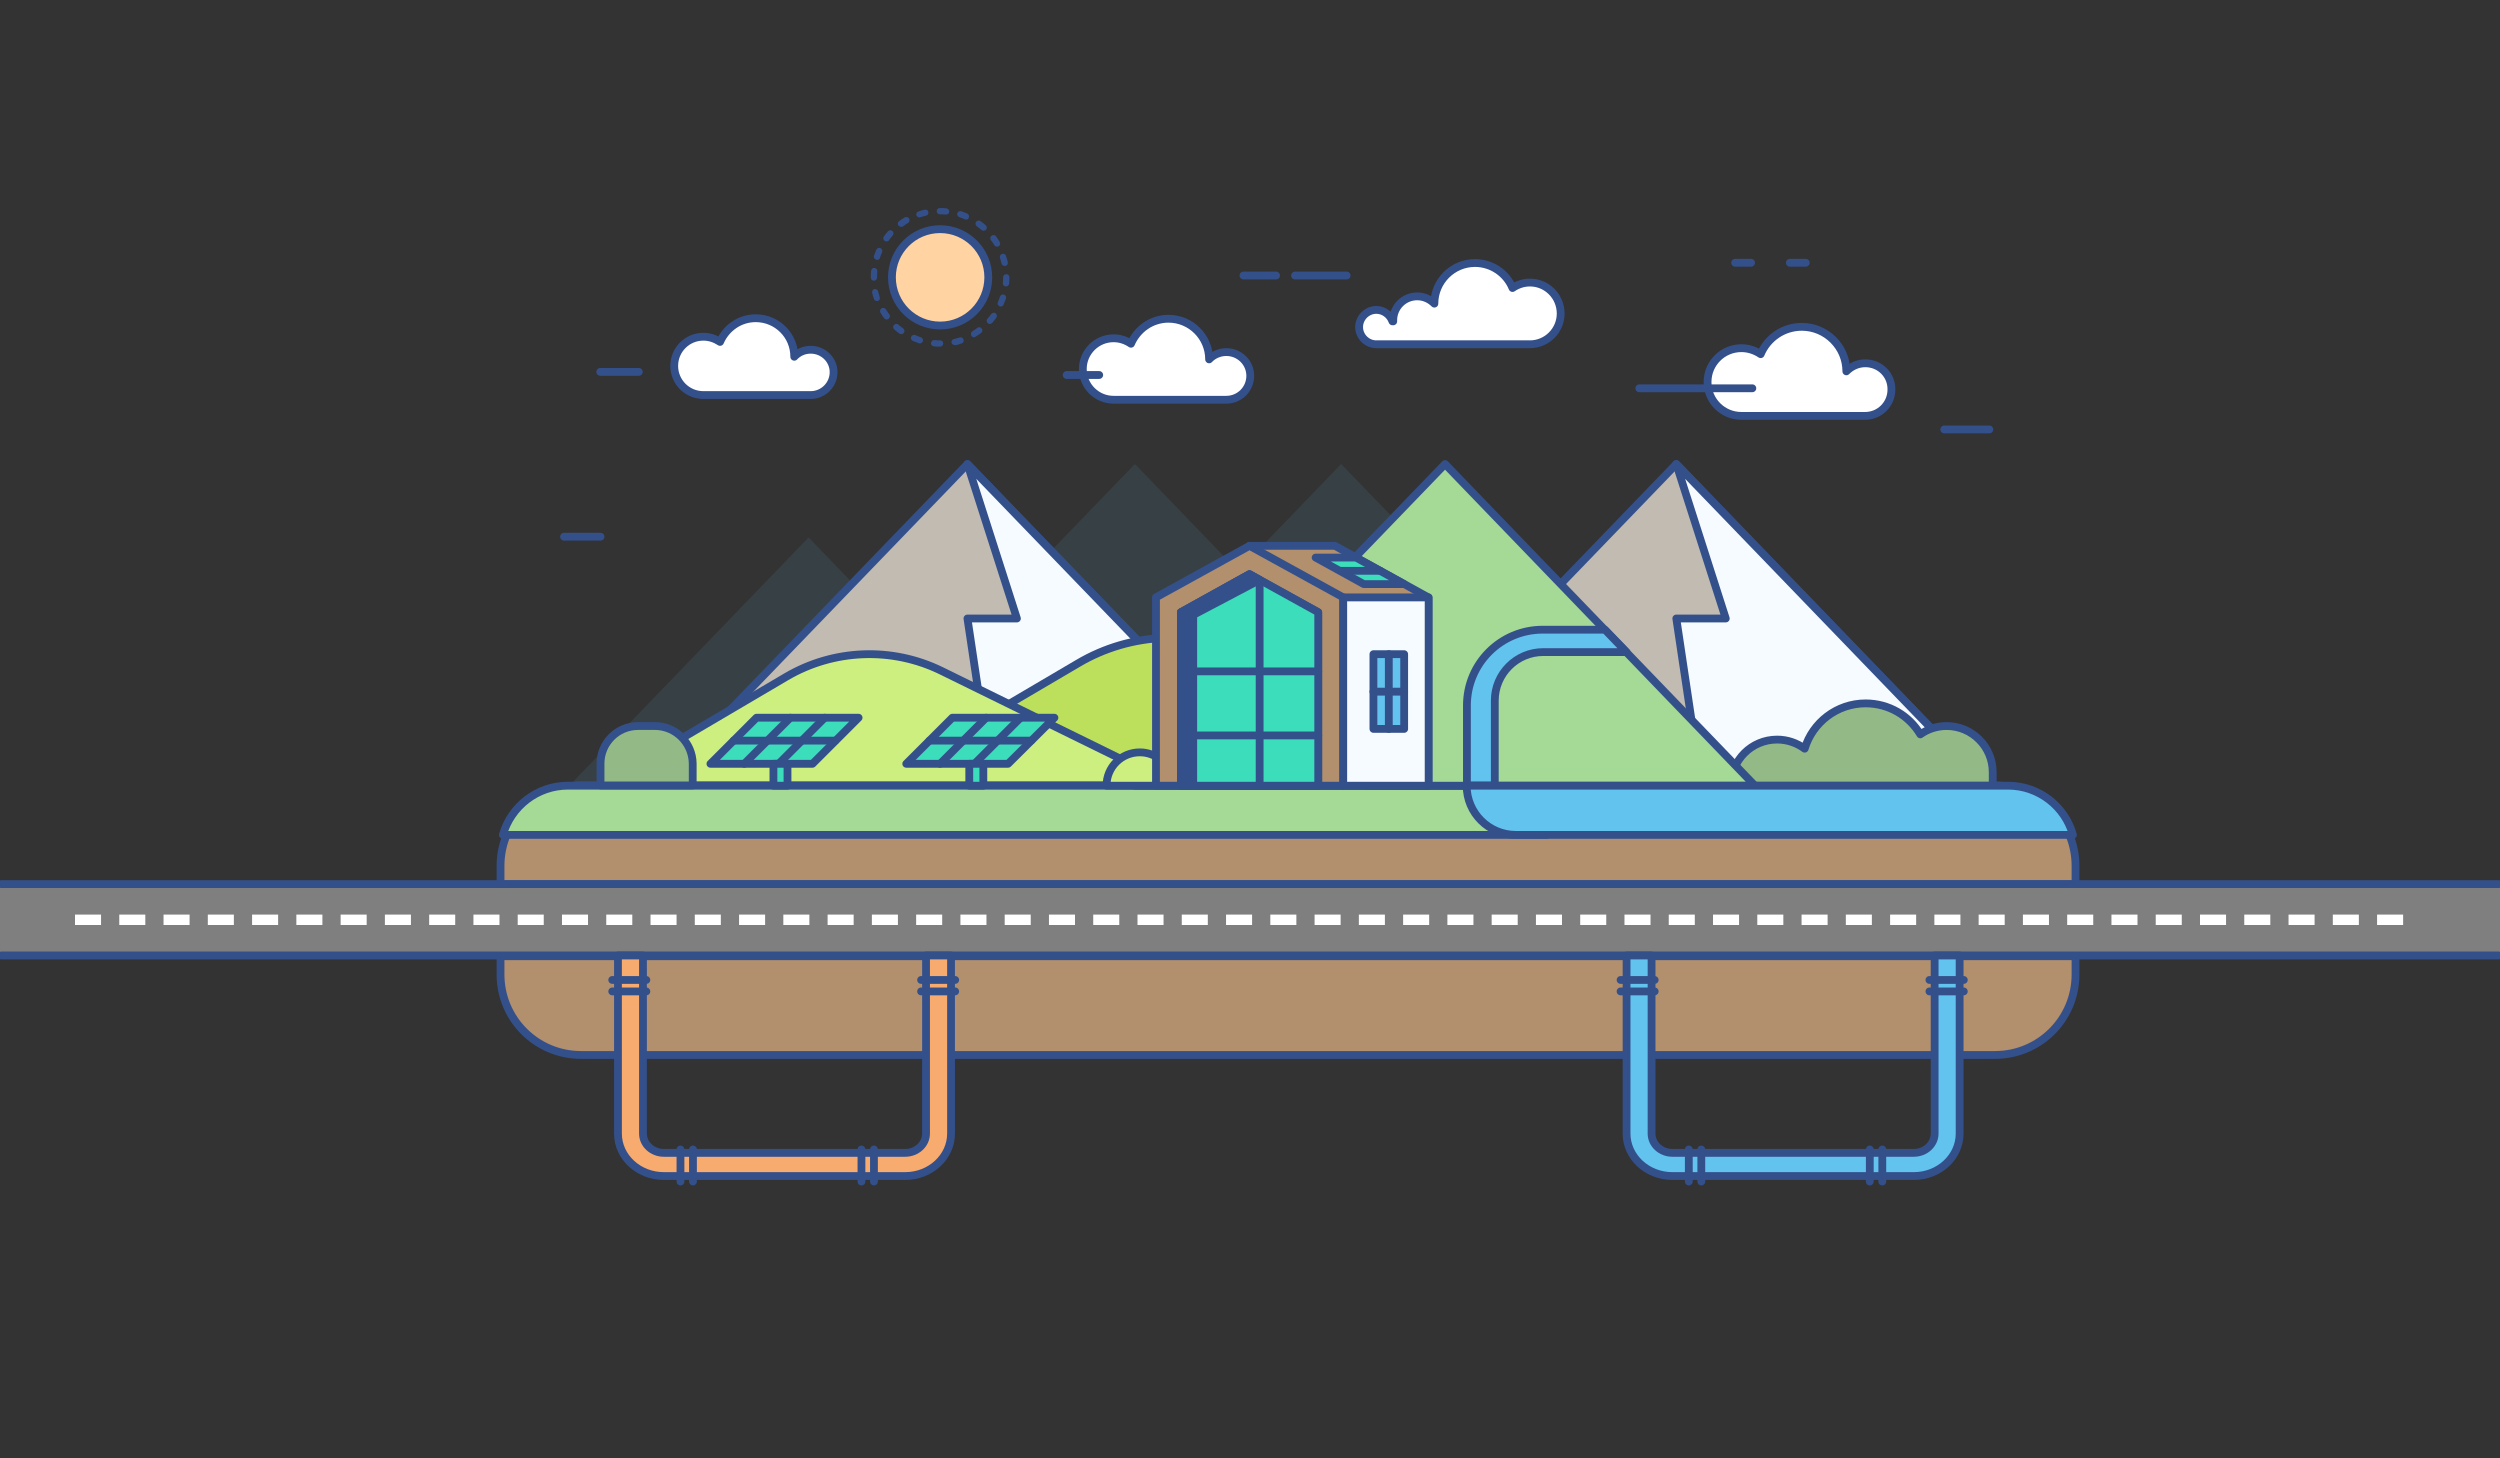 <?xml version="1.0" encoding="utf-8"?>
<!-- Generator: Adobe Illustrator 19.0.0, SVG Export Plug-In . SVG Version: 6.00 Build 0)  -->
<svg version="1.1" id="Layer_1" xmlns="http://www.w3.org/2000/svg" xmlns:xlink="http://www.w3.org/1999/xlink" x="0px" y="0px"
	 viewBox="0 0 960 560" style="enable-background:new 0 0 960 560;" xml:space="preserve">
<rect x="0" y="0" width="960" height="560" fill="#333333" stroke="none"/>
<style type="text/css">
	.st0{fill:#7F7F7F;}
	.st1{fill:none;stroke:#FFFFFF;stroke-width:4;stroke-miterlimit:10;stroke-dasharray:10,7;}
	.st2{opacity:0.1;fill:#62C3EF;}
	.st3{fill:#C1BBB2;stroke:#34508B;stroke-width:3;stroke-linecap:round;stroke-linejoin:round;stroke-miterlimit:10;}
	.st4{fill:#F5FBFF;stroke:#34508B;stroke-width:3;stroke-linecap:round;stroke-linejoin:round;stroke-miterlimit:10;}
	.st5{fill:#BDE05C;stroke:#34508B;stroke-width:3;stroke-linecap:round;stroke-linejoin:round;stroke-miterlimit:10;}
	.st6{fill:#CCEF7F;stroke:#34508B;stroke-width:3;stroke-linecap:round;stroke-linejoin:round;stroke-miterlimit:10;}
	.st7{fill:#B28F6D;stroke:#34508B;stroke-width:3;stroke-linecap:round;stroke-linejoin:round;stroke-miterlimit:10;}
	.st8{fill:#A5D996;stroke:#34508B;stroke-width:3;stroke-linecap:round;stroke-linejoin:round;stroke-miterlimit:10;}
	.st9{fill:#FFFFFF;stroke:#34508B;stroke-width:3;stroke-linecap:round;stroke-linejoin:round;stroke-miterlimit:10;}
	.st10{fill:#F7AB6F;stroke:#34508B;stroke-width:3;stroke-linecap:round;stroke-linejoin:round;stroke-miterlimit:10;}
	.st11{fill:none;stroke:#34508B;stroke-width:3;stroke-linecap:round;stroke-linejoin:round;stroke-miterlimit:10;}
	.st12{fill:#62C3EF;stroke:#34508B;stroke-width:3;stroke-linecap:round;stroke-linejoin:round;stroke-miterlimit:10;}
	.st13{fill:#93BA86;stroke:#34508B;stroke-width:3;stroke-linecap:round;stroke-linejoin:round;stroke-miterlimit:10;}
	.st14{fill:#3BDDBA;stroke:#34508B;stroke-width:3;stroke-linecap:round;stroke-linejoin:round;stroke-miterlimit:10;}
	.st15{fill:#FFD3A2;stroke:#34508B;stroke-width:3;stroke-linecap:round;stroke-linejoin:round;stroke-miterlimit:10;}
	.st16{fill:#34508B;}
	.st17{fill:#34508B;stroke:#34508B;stroke-width:3;stroke-linecap:round;stroke-linejoin:round;stroke-miterlimit:10;}
</style>
<g id="XMLID_173_">
	<rect id="XMLID_175_" y="339.5" class="st0" width="960" height="27.4"/>
	<line id="XMLID_174_" class="st1" x1="28.8" y1="353.2" x2="929.8" y2="353.2"/>
</g>
<g id="XMLID_169_">
	<polygon id="XMLID_172_" class="st2" points="310.5,206.4 218.6,301.7 317.9,301.7 402.4,301.7 	"/>
	<polygon id="XMLID_171_" class="st2" points="435.8,178.2 316.7,301.7 445.4,301.7 554.9,301.7 	"/>
	<polygon id="XMLID_170_" class="st2" points="515,178.2 396,301.7 524.7,301.7 634.1,301.7 	"/>
</g>
<g id="XMLID_166_">
	<polygon id="XMLID_168_" class="st3" points="252.4,301.7 371.5,178.2 490.6,301.7 	"/>
	<polygon id="XMLID_167_" class="st4" points="371.5,178.2 390.5,237.5 371.5,237.5 381.1,301.7 490.6,301.7 	"/>
</g>
<path id="XMLID_165_" class="st5" d="M334.1,301.7l79.9-47c20.5-12.1,45.7-13,67-2.5l101.1,49.6H334.1z"/>
<path id="XMLID_157_" class="st6" d="M230.9,301.7l71-41.8c18.2-10.7,40.6-11.6,59.6-2.3l89.8,44.1H230.9z"/>
<path id="XMLID_156_" class="st7" d="M192.2,339.5H797v-7c0-17.1-13.8-30.9-30.9-30.9h-543c-17.1,0-30.9,13.8-30.9,30.9V339.5z"/>
<path id="XMLID_155_" class="st7" d="M797,367.2H192.2v7c0,17.1,13.8,30.9,30.9,30.9h543c17.1,0,30.9-13.8,30.9-30.9V367.2z"/>
<path id="XMLID_153_" class="st8" d="M193.1,320.6h400.8v-18.9H218.1C206.2,301.7,196.2,309.7,193.1,320.6z"/>
<g id="XMLID_135_">
	<polygon id="XMLID_137_" class="st3" points="524.6,301.7 643.7,178.2 762.8,301.7 	"/>
	<polygon id="XMLID_136_" class="st4" points="643.7,178.2 662.7,237.5 643.7,237.5 653.3,301.7 762.8,301.7 	"/>
</g>
<line id="XMLID_134_" class="st9" x1="0.5" y1="366.9" x2="959.5" y2="366.9"/>
<line id="XMLID_133_" class="st9" x1="0.5" y1="339.5" x2="959.5" y2="339.5"/>
<g id="XMLID_72_">
	<g id="XMLID_115_">
		<path id="XMLID_132_" class="st10" d="M237.3,366.9v68.4c0,9,7.9,16.3,17.6,16.3h92.7c9.7,0,17.6-7.3,17.6-16.3l0-68.4l-9.6,0
			v68.4c0,4.1-3.6,7.4-8,7.4h-92.7c-4.4,0-8-3.3-8-7.4l0-68.4L237.3,366.9z"/>
		<g id="XMLID_128_">
			<line id="XMLID_131_" class="st11" x1="266.1" y1="441.4" x2="266.1" y2="453.7"/>
			<line id="XMLID_129_" class="st11" x1="261.3" y1="441.4" x2="261.3" y2="453.7"/>
		</g>
		<g id="XMLID_123_">
			<line id="XMLID_127_" class="st11" x1="335.6" y1="441.4" x2="335.6" y2="453.7"/>
			<line id="XMLID_125_" class="st11" x1="330.8" y1="441.4" x2="330.8" y2="453.7"/>
		</g>
		<g id="XMLID_120_">
			<line id="XMLID_122_" class="st11" x1="366.8" y1="380.7" x2="353.7" y2="380.7"/>
			<line id="XMLID_121_" class="st11" x1="366.8" y1="376.3" x2="353.7" y2="376.3"/>
		</g>
		<g id="XMLID_117_">
			<line id="XMLID_119_" class="st11" x1="248.2" y1="380.7" x2="235.1" y2="380.7"/>
			<line id="XMLID_118_" class="st11" x1="248.2" y1="376.3" x2="235.1" y2="376.3"/>
		</g>
	</g>
	<g id="XMLID_73_">
		<path id="XMLID_114_" class="st12" d="M624.6,366.9v68.4c0,9,7.9,16.3,17.6,16.3h92.7c9.7,0,17.6-7.3,17.6-16.3v-68.4l-9.6,0v68.4
			c0,4.1-3.6,7.4-8,7.4h-92.7c-4.4,0-8-3.3-8-7.4v-68.4L624.6,366.9z"/>
		<g id="XMLID_110_">
			<line id="XMLID_113_" class="st11" x1="653.3" y1="441.4" x2="653.3" y2="453.7"/>
			<line id="XMLID_112_" class="st11" x1="648.5" y1="441.4" x2="648.5" y2="453.7"/>
		</g>
		<g id="XMLID_98_">
			<line id="XMLID_109_" class="st11" x1="722.8" y1="441.4" x2="722.8" y2="453.7"/>
			<line id="XMLID_99_" class="st11" x1="718" y1="441.4" x2="718" y2="453.7"/>
		</g>
		<g id="XMLID_77_">
			<line id="XMLID_95_" class="st11" x1="754.1" y1="380.7" x2="740.9" y2="380.7"/>
			<line id="XMLID_90_" class="st11" x1="754.1" y1="376.3" x2="740.9" y2="376.3"/>
		</g>
		<g id="XMLID_74_">
			<line id="XMLID_76_" class="st11" x1="635.4" y1="380.7" x2="622.3" y2="380.7"/>
			<line id="XMLID_75_" class="st11" x1="635.4" y1="376.3" x2="622.3" y2="376.3"/>
		</g>
	</g>
</g>
<path id="XMLID_52_" class="st13" d="M251.5,278.8H245c-8,0-14.4,6.5-14.4,14.4v8.4h35.4v-8.4C265.9,285.3,259.5,278.8,251.5,278.8z
	"/>
<path id="XMLID_71_" class="st13" d="M747.5,278.8c-3.8,0-7.3,1.2-10.1,3.2c-4.3-7.2-12.1-11.9-21-11.9c-11.1,0-20.4,7.4-23.4,17.4
	c-3-2.2-6.6-3.5-10.6-3.5c-9.8,0-17.7,7.9-17.7,17.7v0h27.2h8.1h29.8h11h24.4v-5.2C765.2,286.8,757.3,278.8,747.5,278.8z"/>
<g id="XMLID_48_">
	<polygon id="XMLID_61_" class="st8" points="435.8,301.7 554.9,178.2 673.9,301.7 	"/>
	<path id="XMLID_62_" class="st12" d="M574,301.7V269c0-10.2,8.3-18.6,18.6-18.6h32l-8.3-8.6h-23.9c-16.1,0-29.1,13-29.1,29.1v30.7
		H574z"/>
</g>
<path id="XMLID_68_" class="st12" d="M796,320.6c-3-10.9-13.1-18.9-24.9-18.9H563.2l0,0c0,10.5,8.5,18.9,18.9,18.9H796z"/>
<path id="XMLID_67_" class="st6" d="M484.8,285.2c-2.7,0-5.2,0.9-7.3,2.3c-3.1-5.2-8.7-8.6-15.2-8.6c-8,0-14.8,5.3-16.9,12.6
	c-2.1-1.6-4.8-2.6-7.7-2.6c-7.1,0-12.8,5.7-12.8,12.8v0h19.7h5.9H472h8h17.6V298C497.6,290.9,491.9,285.2,484.8,285.2z"/>
<g id="XMLID_81_">
	<polygon id="XMLID_78_" class="st14" points="329.7,275.6 312,293.3 272.8,293.3 290.5,275.6 	"/>
	<g id="XMLID_64_">
		<line id="XMLID_79_" class="st11" x1="303.5" y1="275.6" x2="285.8" y2="293.3"/>
		<line id="XMLID_80_" class="st11" x1="316.7" y1="275.6" x2="299" y2="293.3"/>
	</g>
	<line id="XMLID_82_" class="st11" x1="281.7" y1="284.4" x2="320.8" y2="284.4"/>
	<rect id="XMLID_83_" x="297" y="293.3" class="st14" width="5.4" height="8.4"/>
</g>
<g id="XMLID_85_">
	<polygon id="XMLID_94_" class="st14" points="404.9,275.6 387.1,293.3 348,293.3 365.7,275.6 	"/>
	<g id="XMLID_88_">
		<line id="XMLID_93_" class="st11" x1="378.7" y1="275.6" x2="361" y2="293.3"/>
		<line id="XMLID_89_" class="st11" x1="391.9" y1="275.6" x2="374.2" y2="293.3"/>
	</g>
	<line id="XMLID_87_" class="st11" x1="356.9" y1="284.4" x2="396" y2="284.4"/>
	<rect id="XMLID_86_" x="372.2" y="293.3" class="st14" width="5.4" height="8.4"/>
</g>
<circle id="XMLID_111_" class="st15" cx="361" cy="106.5" r="18.5"/>
<g id="XMLID_124_">
	<path id="XMLID_154_" class="st16" d="M361,133.1c-0.8,0-1.6,0-2.4-0.1c-0.7-0.1-1.2-0.6-1.1-1.3c0.1-0.7,0.7-1.2,1.3-1.1
		c0.7,0.1,1.5,0.1,2.2,0.1c0.7,0,1.2,0.5,1.2,1.2C362.2,132.5,361.7,133.1,361,133.1l0.1-1.2L361,133.1
		C361,133.1,361,133.1,361,133.1z M366.6,132.5c-0.6,0-1.1-0.4-1.2-0.9c-0.1-0.7,0.3-1.3,0.9-1.4c0.7-0.2,1.5-0.4,2.2-0.6
		c0.6-0.2,1.3,0.1,1.5,0.8c0.2,0.6-0.1,1.3-0.8,1.5c-0.8,0.3-1.6,0.5-2.4,0.7C366.8,132.4,366.7,132.5,366.6,132.5z M353.2,131.9
		c-0.1,0-0.2,0-0.4-0.1c-0.8-0.3-1.6-0.6-2.3-0.9c-0.6-0.3-0.9-1-0.6-1.6c0.3-0.6,1-0.9,1.6-0.6c0.7,0.3,1.4,0.6,2.1,0.8
		c0.6,0.2,1,0.9,0.8,1.5C354.2,131.5,353.7,131.9,353.2,131.9z M374,129.5c-0.4,0-0.8-0.2-1-0.6c-0.3-0.6-0.2-1.3,0.4-1.7
		c0.7-0.4,1.3-0.8,1.9-1.3c0.5-0.4,1.3-0.3,1.7,0.3c0.4,0.5,0.3,1.3-0.3,1.7c-0.7,0.5-1.4,1-2.1,1.4
		C374.4,129.5,374.2,129.5,374,129.5z M346.1,128.3c-0.2,0-0.5-0.1-0.7-0.2c-0.7-0.5-1.3-1-2-1.6c-0.5-0.4-0.6-1.2-0.1-1.7
		c0.4-0.5,1.2-0.6,1.7-0.1c0.6,0.5,1.2,1,1.8,1.4c0.5,0.4,0.7,1.1,0.3,1.7C346.9,128.1,346.5,128.3,346.1,128.3z M380.1,124.4
		c-0.3,0-0.6-0.1-0.8-0.3c-0.5-0.4-0.6-1.2-0.1-1.7c0.5-0.6,1-1.2,1.4-1.8c0.4-0.5,1.2-0.7,1.7-0.3c0.5,0.4,0.7,1.1,0.3,1.7
		c-0.5,0.7-1,1.3-1.6,2C380.7,124.3,380.4,124.4,380.1,124.4z M340.5,122.7c-0.4,0-0.7-0.2-1-0.5c-0.5-0.7-1-1.4-1.4-2.1
		c-0.3-0.6-0.2-1.3,0.4-1.7c0.6-0.3,1.3-0.2,1.7,0.4c0.4,0.6,0.8,1.3,1.3,1.9c0.4,0.5,0.3,1.3-0.3,1.7
		C341,122.6,340.7,122.7,340.5,122.7z M384.3,117.7c-0.2,0-0.3,0-0.5-0.1c-0.6-0.3-0.9-1-0.6-1.6c0.3-0.7,0.6-1.4,0.8-2.1
		c0.2-0.6,0.9-1,1.5-0.8c0.6,0.2,1,0.9,0.8,1.5c-0.3,0.8-0.6,1.6-0.9,2.3C385.2,117.4,384.8,117.7,384.3,117.7z M336.8,115.6
		c-0.5,0-1-0.3-1.2-0.8c-0.3-0.8-0.5-1.6-0.7-2.4c-0.1-0.7,0.3-1.3,0.9-1.4c0.6-0.1,1.3,0.3,1.4,0.9c0.2,0.7,0.4,1.5,0.6,2.2
		c0.2,0.6-0.1,1.3-0.8,1.5C337.1,115.6,337,115.6,336.8,115.6z M386.3,110c0,0-0.1,0-0.1,0c-0.7-0.1-1.2-0.7-1.1-1.3
		c0.1-0.7,0.1-1.5,0.1-2.2c0-0.7,0.5-1.2,1.2-1.2c0.7,0,1.2,0.5,1.2,1.2v0c0,0.8,0,1.6-0.1,2.5C387.4,109.5,386.9,110,386.3,110z
		 M335.6,107.8c-0.7,0-1.2-0.5-1.2-1.2l0-0.1c0-0.8,0-1.7,0.1-2.5c0.1-0.7,0.7-1.2,1.3-1.1c0.7,0.1,1.2,0.7,1.1,1.3
		c-0.1,0.8-0.1,1.5-0.1,2.3l0,0.1C336.8,107.2,336.2,107.8,335.6,107.8z M385.8,102.1c-0.6,0-1.1-0.4-1.2-0.9
		c-0.2-0.7-0.4-1.5-0.6-2.2c-0.2-0.6,0.1-1.3,0.8-1.5c0.6-0.2,1.3,0.1,1.5,0.8c0.3,0.8,0.5,1.6,0.7,2.4c0.1,0.7-0.3,1.3-0.9,1.4
		C385.9,102.1,385.8,102.1,385.8,102.1z M336.8,99.8c-0.1,0-0.3,0-0.4-0.1c-0.6-0.2-1-0.9-0.8-1.5c0.3-0.8,0.6-1.6,0.9-2.3
		c0.3-0.6,1-0.9,1.6-0.6c0.6,0.3,0.9,1,0.6,1.6c-0.3,0.7-0.6,1.4-0.8,2.1C337.8,99.5,337.3,99.8,336.8,99.8z M382.8,94.7
		c-0.4,0-0.8-0.2-1-0.6c-0.4-0.6-0.8-1.3-1.3-1.9c-0.4-0.5-0.3-1.3,0.3-1.7c0.5-0.4,1.3-0.3,1.7,0.3c0.5,0.7,1,1.4,1.4,2.1
		c0.3,0.6,0.2,1.3-0.4,1.7C383.2,94.7,383,94.7,382.8,94.7z M340.4,92.7c-0.2,0-0.5-0.1-0.7-0.2c-0.5-0.4-0.7-1.2-0.3-1.7
		c0.5-0.7,1-1.3,1.6-2c0.4-0.5,1.2-0.5,1.7-0.1c0.5,0.4,0.5,1.2,0.1,1.7c-0.5,0.6-1,1.2-1.4,1.8C341.2,92.6,340.8,92.7,340.4,92.7z
		 M377.7,88.6c-0.3,0-0.6-0.1-0.8-0.3c-0.6-0.5-1.2-1-1.8-1.4c-0.5-0.4-0.7-1.2-0.3-1.7s1.2-0.7,1.7-0.3c0.7,0.5,1.3,1,2,1.6
		c0.5,0.4,0.6,1.2,0.1,1.7C378.4,88.5,378.1,88.6,377.7,88.6z M346,87.1c-0.4,0-0.7-0.2-1-0.5c-0.4-0.5-0.3-1.3,0.3-1.7
		c0.7-0.5,1.4-1,2.1-1.4c0.6-0.3,1.3-0.2,1.7,0.4c0.3,0.6,0.2,1.3-0.4,1.7c-0.7,0.4-1.3,0.8-1.9,1.3C346.5,87.1,346.3,87.1,346,87.1
		z M371,84.3c-0.2,0-0.3,0-0.5-0.1c-0.7-0.3-1.4-0.6-2.1-0.8c-0.6-0.2-1-0.9-0.8-1.5c0.2-0.6,0.9-1,1.5-0.8c0.8,0.3,1.6,0.6,2.3,0.9
		c0.6,0.3,0.9,1,0.6,1.6C371.9,84.1,371.5,84.3,371,84.3z M353.1,83.5c-0.5,0-1-0.3-1.2-0.8c-0.2-0.6,0.1-1.3,0.8-1.5
		c0.8-0.3,1.6-0.5,2.4-0.7c0.7-0.1,1.3,0.3,1.4,0.9c0.1,0.7-0.3,1.3-0.9,1.4c-0.7,0.2-1.5,0.4-2.2,0.6
		C353.4,83.5,353.2,83.5,353.1,83.5z M363.3,82.4c0,0-0.1,0-0.1,0c-0.7-0.1-1.5-0.1-2.3-0.1c-0.7,0-1.2-0.5-1.2-1.2
		c0-0.7,0.5-1.2,1.2-1.2h0c0.8,0,1.7,0,2.5,0.1c0.7,0.1,1.2,0.7,1.1,1.3C364.5,81.9,364,82.4,363.3,82.4z"/>
</g>
<path id="XMLID_130_" class="st9" d="M311.3,134.3c-2.5,0-4.7,1-6.3,2.7c0-8.2-6.6-14.8-14.8-14.8c-6.2,0-11.4,3.8-13.7,9.1
	c-1.8-1.2-4-2-6.4-2c-6.2,0-11.2,5-11.2,11.2c0,6.2,5,11.2,11.2,11.2h41.2c4.8,0,8.8-3.9,8.8-8.8
	C320.1,138.2,316.2,134.3,311.3,134.3z"/>
<path id="XMLID_126_" class="st9" d="M470.9,135.2c-2.6,0-5,1.1-6.6,2.8c0-8.6-7-15.6-15.6-15.6c-6.5,0-12,4-14.4,9.6
	c-1.9-1.3-4.2-2.1-6.7-2.1c-6.5,0-11.8,5.3-11.8,11.8c0,6.5,5.3,11.8,11.8,11.8h43.3c5.1,0,9.2-4.1,9.2-9.2
	C480.1,139.3,476,135.2,470.9,135.2z"/>
<path id="XMLID_145_" class="st9" d="M716.3,139.5c-2.9,0-5.4,1.2-7.3,3.1c0-9.4-7.7-17.1-17.1-17.1c-7.1,0-13.2,4.3-15.8,10.5
	c-2.1-1.4-4.6-2.3-7.4-2.3c-7.2,0-13,5.8-13,13c0,7.2,5.8,13,13,13h47.5c5.6,0,10.1-4.5,10.1-10.1
	C726.4,144,721.9,139.5,716.3,139.5z"/>
<g id="XMLID_21_">
	<polygon id="XMLID_104_" class="st7" points="512.6,209.6 479.8,209.6 479.8,227.7 476.6,229.4 476.6,301.7 548.5,301.7 
		548.5,229.4 	"/>
	<polygon id="XMLID_84_" class="st7" points="515.8,301.7 443.9,301.7 443.9,229.4 479.8,209.6 515.8,229.4 	"/>
	<rect id="XMLID_96_" x="515.8" y="229.4" class="st4" width="32.8" height="72.3"/>
	<g id="XMLID_97_">
		<polygon id="XMLID_100_" class="st14" points="453.5,301.7 453.5,235.1 479.8,220.5 506.2,235.1 506.2,301.7 		"/>
		<polygon id="XMLID_101_" class="st14" points="453.5,301.7 453.5,235.1 479.8,220.5 506.2,235.1 506.2,301.7 		"/>
	</g>
	<rect id="XMLID_102_" x="453.5" y="235.1" class="st17" width="4.7" height="66.6"/>
	<polygon id="XMLID_103_" class="st17" points="453.5,235.1 458.1,236.2 483.7,222.7 479.8,220.5 	"/>
	<line id="XMLID_105_" class="st11" x1="453.5" y1="257.8" x2="506.2" y2="257.8"/>
	<line id="XMLID_107_" class="st11" x1="453.5" y1="282.4" x2="506.2" y2="282.4"/>
	<line id="XMLID_108_" class="st11" x1="483.7" y1="222.7" x2="483.7" y2="301.7"/>
	<rect id="XMLID_116_" x="527.4" y="251.2" class="st12" width="11.8" height="28.7"/>
	<line id="XMLID_141_" class="st12" x1="527.4" y1="265.6" x2="539.2" y2="265.6"/>
	<line id="XMLID_142_" class="st12" x1="533.3" y1="251.2" x2="533.3" y2="279.9"/>
	<polygon id="XMLID_143_" class="st14" points="520.7,214.1 539.2,224.3 523.7,224.3 505.2,214.1 	"/>
	<line id="XMLID_144_" class="st14" x1="515" y1="219.2" x2="530" y2="219.2"/>
</g>
<path id="XMLID_159_" class="st9" d="M587.5,108.5c-2.5,0-4.8,0.8-6.7,2.1c-2.3-5.6-7.9-9.6-14.4-9.6c-8.6,0-15.6,7-15.6,15.6
	c-1.7-1.7-4-2.8-6.6-2.8c-5.1,0-9.2,4.1-9.2,9.2c0,0.1,0,0.3,0,0.4h-0.3c-0.9-2.5-3.3-4.4-6.2-4.4c-3.6,0-6.6,3-6.6,6.6
	c0,3.6,3,6.6,6.6,6.6h15.7H556h31.5c6.5,0,11.8-5.3,11.8-11.8C599.3,113.8,594,108.5,587.5,108.5z"/>
<line id="XMLID_146_" class="st9" x1="672.9" y1="149.1" x2="629.5" y2="149.1"/>
<line id="XMLID_147_" class="st9" x1="763.9" y1="164.9" x2="746.6" y2="164.9"/>
<line id="XMLID_160_" class="st9" x1="517.1" y1="105.8" x2="497.3" y2="105.8"/>
<line id="XMLID_161_" class="st9" x1="490" y1="105.8" x2="477.5" y2="105.8"/>
<line id="XMLID_162_" class="st9" x1="245.3" y1="142.8" x2="230.5" y2="142.8"/>
<line id="XMLID_163_" class="st9" x1="422.1" y1="144" x2="409.6" y2="144"/>
<line id="XMLID_158_" class="st9" x1="693.4" y1="100.9" x2="687.3" y2="100.9"/>
<line id="XMLID_164_" class="st9" x1="672.4" y1="100.9" x2="666.3" y2="100.9"/>
<line id="XMLID_106_" class="st11" x1="230.6" y1="206.1" x2="216.6" y2="206.1"/>
</svg>
